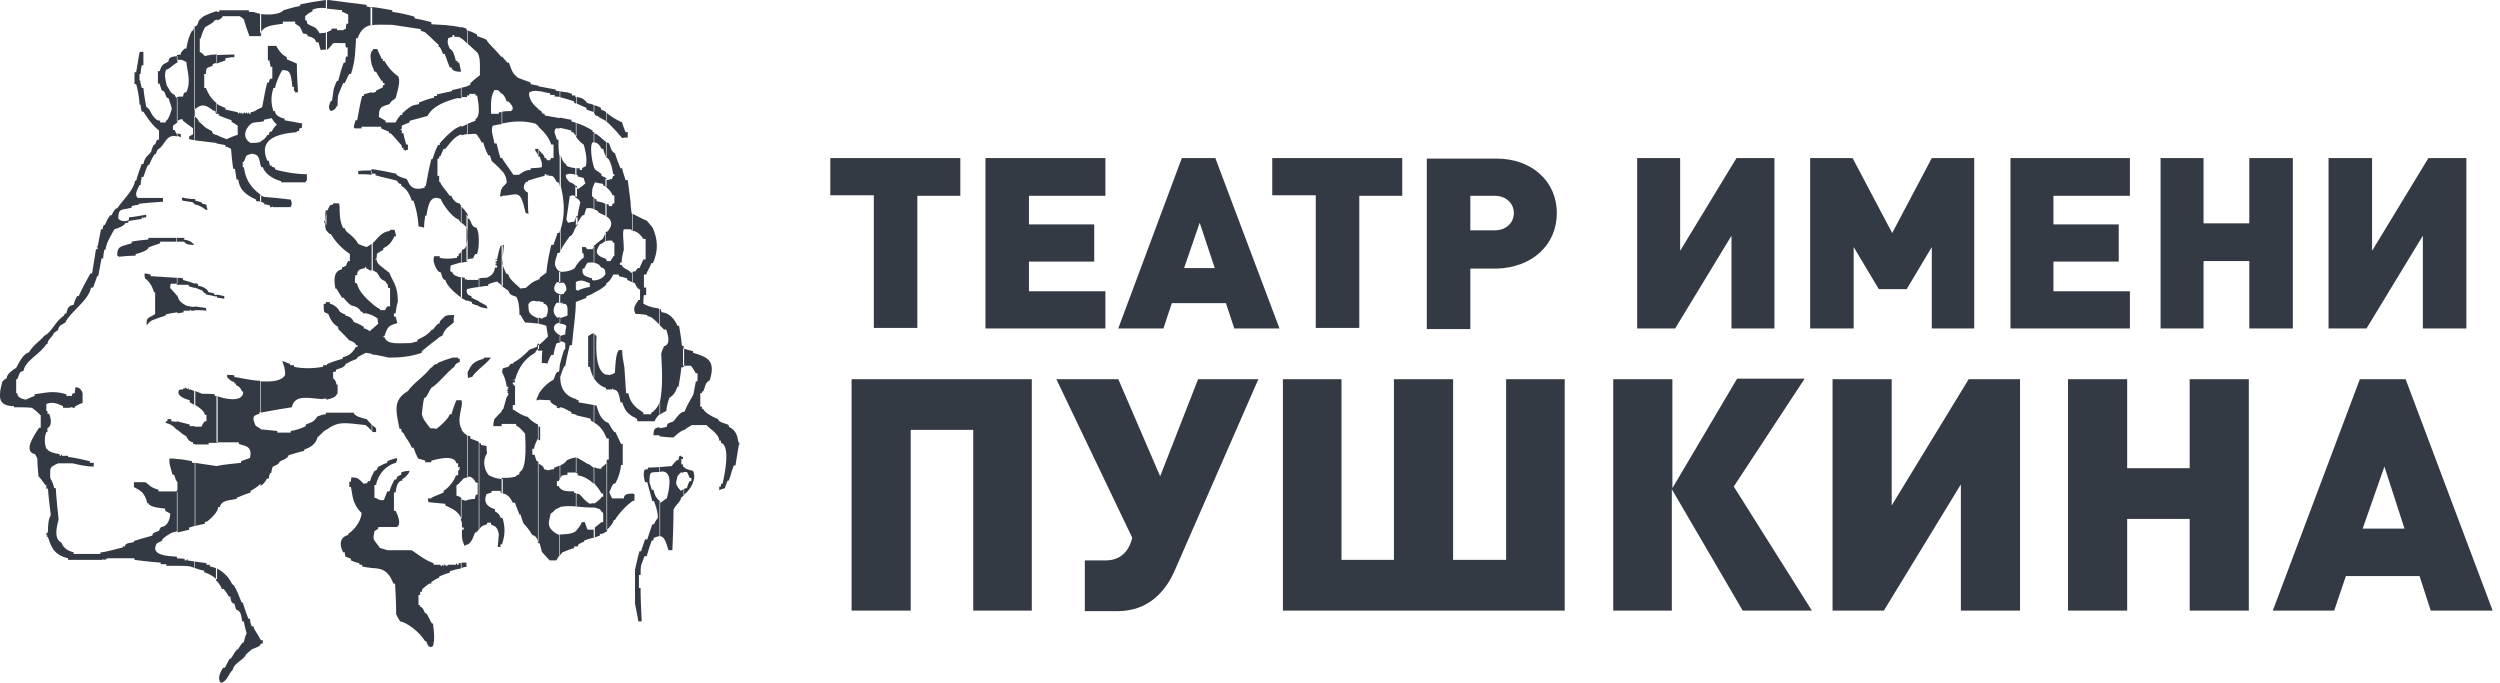 <svg width="216" height="59" viewBox="0 0 216 59" fill="none" xmlns="http://www.w3.org/2000/svg">
<g clip-path="url(#clip0)">
<path d="M89.148 52.755V32.762H73.576V52.755H78.686V37.143H84.086V52.755H89.148ZM108.722 32.762H103.515L100.237 41.151L96.621 32.762H91.269L97.826 46.464C97.633 47.256 97.103 48.421 95.512 48.421H93.728V52.802H96.573C99.224 52.802 100.719 51.078 101.49 49.307L108.722 32.762ZM135.19 52.755V32.762H130.128V48.375H125.548V32.762H120.437V48.375H115.905V32.762H110.843V52.755H135.19ZM144.446 52.755V42.27L150.57 52.755H156.547L149.798 42.036L155.921 32.716H150.087L144.495 42.176V32.762H139.385V52.755H144.446ZM174.531 52.755V32.762H170.095L163.442 43.668V32.762H158.332V52.755H162.767L169.42 41.85V52.755H174.531ZM194.298 52.755V32.762H189.187V40.452H183.788V32.762H178.677V52.755H183.788V44.833H189.187V52.755H194.298ZM215.365 52.755L207.845 32.762H203.891L196.37 52.755H201.674L202.686 49.773H209.05L210.014 52.755H215.365ZM207.749 45.672H204.133L206.013 40.312L207.749 45.672Z" fill="#343A43"/>
<path d="M82.972 16.918V13.655H71.738V16.871H75.498V28.335H79.259V16.918H82.972ZM95.507 28.382V25.166H88.902V22.603H94.542V19.387H88.902V16.918H95.507V13.655H85.141V28.382H95.507ZM110.549 28.382L105.004 13.655H102.111L96.615 28.382H100.52L101.244 26.192H105.92L106.644 28.382H110.549ZM104.956 23.162H102.304L103.654 19.248L104.956 23.162ZM121.155 16.918V13.655H109.922V16.871H113.682V28.335H117.443V16.918H121.155ZM134.51 18.409C134.51 15.659 132.34 13.702 129.303 13.702H123.276V28.429H127.037V23.209H129.303C132.388 23.116 134.51 21.158 134.51 18.409ZM130.797 18.409C130.797 19.248 130.122 19.9 129.158 19.9H127.037V16.918H129.158C130.122 16.918 130.797 17.57 130.797 18.409ZM153.312 28.382V13.655H150.034L145.164 21.671V13.655H141.452V28.382H144.731L149.6 20.366V28.382H153.312ZM170.572 28.382V13.655H166.908L163.485 20.133L160.062 13.655H156.397V28.382H160.158V21.345L162.328 24.98H164.738L166.908 21.345V28.382H170.572ZM184.023 28.382V25.166H177.418V22.603H183.059V19.387H177.418V16.918H184.023V13.655H173.706V28.382H184.023ZM198.1 28.382V13.655H194.34V19.294H190.387V13.655H186.674V28.382H190.387V22.557H194.34V28.382H198.1ZM213.095 28.382V13.655H209.816L204.947 21.671V13.655H201.186V28.382H204.465L209.334 20.366V28.382H213.095Z" fill="#343A43"/>
<path fill-rule="evenodd" clip-rule="evenodd" d="M15.283 24.001C14.512 23.954 13.74 23.908 13.017 23.861V23.721C12.776 23.675 12.68 23.628 12.487 23.628C12.487 23.768 12.487 23.908 12.535 24.047C12.776 24.234 13.114 24.56 13.306 25.259H13.403V27.123C12.969 27.496 12.583 27.31 12.68 28.102C12.824 27.916 12.921 27.822 13.114 27.683C13.451 27.543 13.885 27.403 14.319 27.263V27.17C14.656 27.077 14.946 27.03 15.331 26.983V25.539H15.283C15.09 25.306 14.897 25.073 14.705 24.886C14.705 24.747 14.705 24.653 14.753 24.514H15.331V24.001H15.283ZM15.283 20.552H12.824V20.692C12.294 20.739 11.86 20.785 11.378 20.878V21.018C10.51 21.298 10.124 21.205 10.124 22.09C10.173 22.09 10.221 22.137 10.269 22.183C10.751 22.137 11.233 22.09 11.715 22.09V21.95C12.005 21.904 12.824 21.624 12.824 21.391C13.114 21.251 13.451 21.158 13.837 21.018V20.878H15.235V20.552H15.283ZM15.283 37.143V36.444C15.09 36.444 14.946 36.397 14.801 36.397V36.211H14.463V36.397C14.415 36.397 14.367 36.397 14.319 36.397V36.537C14.463 36.584 14.656 36.63 14.801 36.724C14.994 36.817 15.139 37.003 15.283 37.143ZM15.283 41.617V39.66C15.042 39.613 14.849 39.613 14.656 39.613C14.56 39.939 14.753 40.405 14.897 41.011H15.042C15.139 41.244 15.139 41.384 15.283 41.617ZM15.283 48.887H14.367V48.747H13.885V48.608C13.114 48.561 12.342 48.468 11.619 48.374V48.235H9.257C9.208 48.281 9.16 48.328 9.16 48.374C9.112 48.328 9.064 48.281 9.064 48.235V48.374H8.967C8.919 48.328 8.871 48.281 8.871 48.235V48.374H5.882V48.235C4.484 47.908 4.387 47.023 4.146 46.417C4.098 46.371 4.05 46.324 4.002 46.324C4.05 46.277 4.098 46.231 4.146 46.231H4.002V46.091C4.05 46.091 4.098 46.044 4.146 46.044C4.098 45.998 4.05 45.951 4.002 45.951H4.146C4.146 45.252 4.194 44.833 4.387 44.507C4.291 43.714 4.194 42.968 4.146 42.223H4.002V41.897H3.905C3.712 41.617 3.519 41.337 3.327 41.151C3.278 40.638 3.23 40.126 3.23 39.66C3.182 39.473 3.086 39.38 3.037 39.24C1.832 39.007 3.23 37.236 3.375 36.957H3.519V35.885C3.278 35.652 3.037 35.419 2.748 35.232C2.218 35.186 1.736 35.186 1.205 35.186V35.093C0.289 35.093 0 34.72 0 34.207V34.067C0 33.648 0.145 33.275 0.193 32.995C0.289 32.855 0.434 32.762 0.579 32.669C0.579 32.296 1.157 31.924 1.398 31.784C1.736 31.178 1.977 30.619 2.507 30.432C2.893 29.78 3.375 29.547 3.857 28.987C4.484 28.708 4.773 27.729 5.544 27.263C5.544 27.216 5.544 27.17 5.593 27.123C5.641 27.077 5.689 27.077 5.737 27.077C5.834 26.704 5.834 26.424 6.364 26.331C6.412 26.051 6.557 25.818 6.653 25.585H6.798C7.087 24.933 7.473 24.234 7.81 23.628C7.858 23.628 7.907 23.628 7.955 23.628C8.051 22.976 8.196 22.23 8.292 21.531H8.437V21.391C8.389 21.344 8.341 21.298 8.292 21.298H8.437C8.533 20.785 8.63 20.319 8.726 19.806H8.871C8.871 19.667 8.919 19.527 8.967 19.434H9.064C9.208 19.154 9.305 18.828 9.546 18.595H9.642C9.835 18.222 9.883 18.082 10.173 17.942C10.607 17.29 11.571 16.404 11.667 15.612H11.764C11.908 15.053 12.101 14.587 12.246 14.168H12.39C12.535 13.468 12.824 13.468 13.065 13.096C13.114 12.863 13.21 12.63 13.306 12.49H13.403C13.451 12.35 13.499 12.21 13.547 12.117C13.596 12.07 13.644 12.07 13.74 12.07V11.278C13.065 10.765 12.535 9.88 12.39 9.647H12.246C12.197 9.461 12.149 9.228 12.149 9.041H12.053C12.053 8.482 11.86 7.55 11.764 7.27H11.619V6.245H11.764C11.86 5.686 11.957 5.08 12.053 4.521C12.149 4.474 12.246 4.474 12.39 4.474V5.639H12.246C12.197 5.919 12.149 6.152 12.149 6.385H12.053V6.944C12.101 6.944 12.149 6.991 12.149 7.037C12.149 7.037 12.101 7.084 12.053 7.13H12.149C12.149 7.224 12.197 7.41 12.246 7.596H12.39C12.439 8.156 12.535 8.668 12.632 9.228C13.065 9.461 12.969 9.927 13.596 10.393C13.644 10.393 13.74 10.393 13.837 10.439V10.579H14.319V10.439C14.56 10.439 14.801 9.554 14.849 9.367C14.753 9.041 14.656 8.761 14.56 8.482C14.222 8.482 14.367 7.829 13.981 7.829C13.885 7.596 13.837 7.363 13.789 7.224H13.644V6.152H13.789C14.03 5.453 14.126 5.592 14.56 5.313C14.56 4.893 14.946 4.893 15.331 4.847V5.406C14.946 5.546 14.705 5.965 14.367 6.012C14.174 6.385 14.271 6.851 14.415 7.41C14.656 7.69 14.656 8.016 15.09 8.202C15.139 8.295 15.187 8.435 15.283 8.482H15.331V10.579C15.139 10.719 14.946 10.859 14.946 10.859V11.232C14.994 11.232 15.042 11.232 15.09 11.232C15.139 11.325 15.187 11.464 15.235 11.558H15.331V11.791C14.319 11.511 14.271 12.583 13.644 12.909C13.547 13.049 13.499 13.189 13.451 13.329H13.355C13.162 13.608 13.017 13.934 12.873 14.261H12.776C12.632 14.54 12.535 14.913 12.39 15.286H12.246C12.197 15.519 12.149 15.799 12.149 15.985H12.053C12.005 16.172 11.523 16.777 11.908 17.104H14.078V17.43C13.403 17.476 12.632 17.523 11.957 17.616V17.709C11.715 17.709 11.523 17.756 11.378 17.803V17.942C10.51 18.175 10.221 17.942 10.221 18.875C10.414 19.154 10.848 19.154 11.137 19.014V18.781C11.619 18.735 12.101 18.641 12.632 18.548V18.781H12.439C12.39 18.828 12.342 18.875 12.342 18.921V18.781H12.246V18.921C11.86 18.968 11.523 19.014 11.089 19.108V19.247C10.944 19.247 10.896 19.247 10.799 19.294C10.799 19.48 10.124 19.76 9.883 19.806C9.642 20.273 9.208 20.878 9.112 21.577H9.016C8.967 21.811 8.919 22.09 8.919 22.323H8.774C8.678 22.789 8.582 23.348 8.485 23.861H8.389C8.292 24.234 8.148 24.514 8.051 24.84C7.955 24.84 7.907 24.84 7.858 24.886C7.617 26.005 6.026 26.983 5.641 27.869C5.303 28.102 5.11 28.055 5.014 28.521C4.869 28.615 4.725 28.708 4.628 28.801C4.628 29.034 4.098 29.314 4.098 29.733H4.002C3.519 30.572 2.17 31.131 2.025 32.063C1.639 32.063 1.639 32.483 1.495 32.762H1.398V33.974H1.495C1.495 34.3 1.784 34.44 2.218 34.533C2.507 34.393 2.748 34.3 2.989 34.207V34.067C3.809 33.974 4.532 33.694 5.737 34.067V34.207H6.219C6.219 34.114 6.219 34.067 6.268 34.021C6.316 33.974 6.364 33.974 6.46 33.974C6.46 33.788 6.509 33.648 6.509 33.461C6.798 33.461 6.991 33.555 7.135 33.974V34.813C6.846 34.906 6.605 35.046 6.46 35.139V35.232H6.316C6.268 35.232 6.219 35.186 6.219 35.139C6.171 35.186 6.123 35.232 6.123 35.232C6.075 35.232 6.026 35.186 6.026 35.139V35.232H5.448V35.093C4.677 34.72 4.387 34.766 4.002 34.906V35.512H4.098V35.745H4.243C4.291 35.838 4.628 36.724 4.098 37.003V37.33H4.002C3.905 37.609 3.76 38.075 4.002 38.774H4.098V38.867C4.339 39.054 4.58 39.147 5.159 39.24V39.38H5.255C5.255 39.334 5.303 39.287 5.351 39.24V39.38H5.882V39.473C6.557 39.566 7.183 39.706 7.762 39.846V39.986H8.1V40.312C7.28 40.312 6.557 40.079 6.268 40.032H5.014C4.243 40.405 4.339 40.359 4.339 41.291C4.484 41.57 4.628 41.85 4.677 42.176H4.821C4.869 43.062 4.966 43.947 5.062 44.879C5.014 45.159 4.532 46.51 5.303 46.883C5.4 47.116 5.593 47.536 6.364 47.722V47.862H8.678V47.722C9.112 47.722 10.124 47.396 10.607 47.303V47.209H10.799C10.799 46.883 11.281 46.93 11.571 46.837V46.743C12.149 46.557 12.632 46.417 13.162 46.277C13.162 45.998 13.451 45.998 13.74 45.858C13.789 45.718 13.837 45.625 13.933 45.532C14.512 45.485 14.705 44.786 14.705 44.367C14.56 44.273 14.415 44.227 14.271 44.134V43.947C13.451 43.854 12.921 43.761 12.824 43.481H12.728C12.487 42.456 12.053 42.363 11.571 42.083V41.664H12.535C12.873 41.803 12.873 42.083 13.692 42.316V42.456H15.235C15.235 42.456 15.235 42.409 15.283 42.409V45.905C15.09 45.951 14.946 45.998 14.801 46.044C14.512 46.231 14.222 46.371 14.03 46.604V46.697C13.499 47.023 13.547 46.79 13.403 47.349C13.403 47.955 14.367 48.048 15.283 48.095V48.887ZM15.283 20.878V20.552H15.958C15.91 20.599 15.91 20.645 15.862 20.692C16.151 20.739 16.488 20.785 16.778 21.158C16.488 21.158 16.055 21.158 15.91 20.878H15.283ZM16.826 26.517V26.844H16.537C16.488 26.797 16.44 26.75 16.44 26.704V26.844H15.862V26.983C15.669 27.03 15.524 27.03 15.331 27.077V25.632H15.38C15.38 25.865 15.621 26.191 16.151 26.424C16.344 26.471 16.585 26.517 16.826 26.517ZM16.826 24.514V24.886C16.681 24.84 16.537 24.793 16.344 24.747C16.296 24.7 16.296 24.653 16.296 24.607H15.283V24.001C15.476 24.001 15.621 24.001 15.813 24.047V24.187C16.151 24.28 16.488 24.374 16.826 24.514ZM16.826 17.197V17.663C16.826 17.616 16.778 17.616 16.778 17.616C16.729 17.523 16.681 17.523 16.681 17.476C16.344 17.43 16.055 17.383 15.765 17.337C15.717 17.243 15.717 17.15 15.717 17.057C16.103 17.15 16.44 17.197 16.826 17.197ZM16.826 34.999C16.585 34.859 16.392 34.766 16.392 34.766V34.58C15.524 34.347 15.283 34.021 15.476 33.694C15.572 33.648 15.717 33.648 15.813 33.648C15.813 33.601 15.862 33.555 15.91 33.508C15.91 33.555 15.91 33.601 15.958 33.648V33.508H16.103C16.103 33.555 16.151 33.601 16.199 33.648C16.199 33.601 16.247 33.555 16.296 33.508V33.648C16.488 33.648 16.585 33.694 16.778 33.788V34.999H16.826ZM16.826 38.355H16.681V38.215C16.344 38.215 16.103 37.749 16.103 37.702C15.669 37.469 15.476 37.236 15.283 37.096V36.397C15.621 36.491 16.006 36.584 16.392 36.677V36.817H16.826V38.355ZM15.283 42.502C15.283 42.409 15.331 42.363 15.331 42.316V41.617H15.283V39.66C15.621 39.66 16.103 39.753 16.585 39.846V39.986H16.826V45.438C16.633 45.485 16.537 45.532 16.344 45.578V45.765C15.958 45.858 15.621 45.951 15.331 45.998V42.502H15.283ZM15.283 11.511V11.744C15.38 11.744 15.524 11.791 15.621 11.884V11.604C15.524 11.558 15.38 11.558 15.283 11.511ZM15.283 4.754C15.38 4.754 15.524 4.707 15.621 4.707V4.567C15.717 4.427 15.862 4.288 15.958 4.194H16.103C16.199 3.495 16.392 3.029 16.585 2.656H16.681C16.729 2.47 16.778 2.33 16.826 2.237V9.554V10.02V12.117C16.633 12.07 16.537 12.07 16.344 12.024V11.791C16.488 11.697 16.585 11.651 16.681 11.604V11.092C16.392 10.859 16.103 10.672 15.813 10.439C15.813 10.206 15.524 10.299 15.283 10.486V8.389C15.428 8.342 15.572 8.342 15.813 8.342C15.862 8.109 15.862 7.969 16.103 7.969C16.537 7.037 16.151 6.058 16.103 5.359C15.717 5.126 15.476 5.126 15.283 5.22V4.754ZM16.826 49.074C16.681 49.027 16.585 48.98 16.392 48.934C16.055 48.887 15.669 48.887 15.283 48.887V48.235C15.524 48.235 15.813 48.281 15.958 48.281V48.421H16.103C16.103 48.374 16.151 48.328 16.199 48.281V48.421C16.392 48.468 16.633 48.468 16.778 48.514V49.074H16.826ZM16.826 17.663V17.197H16.874V17.337C17.067 17.383 17.212 17.43 17.404 17.476C17.404 17.523 17.453 17.523 17.501 17.616C17.645 17.616 17.79 17.663 17.838 17.709C17.838 17.849 17.887 17.989 17.935 18.129H17.79C17.356 17.803 17.115 17.709 16.826 17.663ZM16.826 26.797V26.471C17.163 26.517 17.501 26.564 17.79 26.611C17.79 26.657 17.838 26.75 17.838 26.844C17.501 26.797 17.163 26.797 16.826 26.797ZM18.706 25.492V25.632C18.369 25.539 18.031 25.492 17.79 25.446V25.352C17.597 25.352 17.549 25.166 17.501 25.119C17.26 25.026 17.067 24.933 16.826 24.84V24.467C16.922 24.467 17.019 24.514 17.115 24.56V24.7C17.212 24.7 17.838 24.793 18.031 25.259C18.176 25.259 18.369 25.306 18.513 25.352V25.446C18.561 25.492 18.61 25.492 18.706 25.492ZM18.706 38.262H18.031V38.401H16.826V36.863H17.404C17.501 36.677 17.597 36.491 17.694 36.397C17.742 36.397 17.79 36.397 17.838 36.397V35.838H17.694C17.694 35.559 17.212 35.186 16.874 34.999V33.788C17.019 33.834 17.212 33.927 17.453 34.021C17.838 34.021 18.176 34.021 18.561 34.067V34.207C18.61 34.207 18.706 34.254 18.802 34.254V38.262H18.706ZM16.826 39.986C17.453 40.079 18.031 40.172 18.706 40.266H18.754V44.134C18.561 44.507 18.128 44.879 17.887 45.066C17.838 45.066 17.742 45.066 17.694 45.112V45.252C17.404 45.299 17.115 45.392 16.874 45.438V39.986H16.826ZM18.706 12.35C18.031 12.257 17.404 12.21 16.778 12.117V10.02C16.826 10.066 17.163 10.299 17.163 10.486C17.356 10.672 17.549 10.812 17.79 11.045C17.935 11.138 18.128 11.232 18.32 11.325C18.32 11.418 18.369 11.464 18.417 11.558C18.513 11.604 18.61 11.651 18.706 11.651V12.35ZM16.826 2.284C17.067 2.284 17.115 1.957 17.163 1.818C17.26 1.678 17.404 1.538 17.597 1.398C17.887 1.258 18.224 1.118 18.513 1.025C18.61 0.979 18.658 0.979 18.754 0.979V1.678C18.658 1.724 18.561 1.771 18.513 1.771C18.513 1.957 17.838 2.237 17.694 2.377C17.549 2.703 17.404 2.983 17.356 3.309H17.26V4.521H17.356C17.453 4.614 17.597 4.707 17.694 4.847C18.031 4.754 18.32 4.707 18.754 4.707V5.406C18.61 5.453 18.465 5.499 18.369 5.546V5.686C17.79 5.919 17.838 5.779 17.79 6.385H17.645V7.596H17.79C17.983 8.062 18.176 8.482 18.706 8.901V9.74H18.61V9.6C18.513 9.554 18.465 9.554 18.417 9.554C17.742 8.995 17.356 8.948 16.778 9.507V2.284H16.826ZM18.706 50.052C18.32 49.679 17.935 49.54 17.645 49.446V49.307C17.356 49.26 17.067 49.167 16.826 49.074V48.514C17.163 48.561 17.549 48.608 17.838 48.654V48.794H18.128V48.934C18.32 48.98 18.513 49.027 18.754 49.12V50.052H18.706ZM18.706 25.585V25.446C18.947 25.492 19.188 25.539 19.381 25.585V25.818C19.14 25.772 18.947 25.725 18.754 25.725V25.585H18.706ZM18.706 40.266C19.333 40.126 20.104 40.079 20.827 39.986V39.846C21.069 39.753 21.358 39.66 21.599 39.566C21.84 38.495 21.117 38.541 20.634 38.355V38.215H18.706V34.207C19.285 34.44 21.02 34.859 21.02 33.834H20.924C20.779 33.555 20.731 33.415 20.393 33.275V33.135H20.249V32.995C20.008 32.995 19.767 32.762 19.622 32.576V32.389C19.815 32.389 20.056 32.389 20.249 32.436V32.576C20.49 32.576 21.502 32.855 22.467 32.902V35.605H22.418V35.745C21.792 35.931 21.792 36.071 22.081 36.77C22.177 36.864 22.322 36.91 22.515 37.05V41.803C22.226 42.083 21.84 42.316 21.647 42.409V42.549C21.213 42.689 20.876 42.829 20.442 43.015V43.108C19.767 43.248 19.14 43.202 18.995 43.807H18.851C18.851 43.901 18.802 44.04 18.754 44.134V40.266H18.706ZM18.706 8.948C18.899 9.088 19.188 9.228 19.477 9.321V9.461C19.815 9.554 20.152 9.6 20.538 9.694C20.538 9.74 20.586 9.787 20.634 9.833C20.634 9.787 20.683 9.74 20.731 9.694C20.731 9.74 20.779 9.787 20.827 9.833C20.827 9.787 20.876 9.74 20.924 9.694V9.833H21.02C21.02 9.787 21.069 9.74 21.117 9.694C21.117 9.74 21.165 9.787 21.213 9.833C21.213 9.787 21.261 9.74 21.309 9.694C21.309 9.74 21.358 9.787 21.406 9.833C21.406 9.787 21.454 9.74 21.502 9.694V9.833H21.647V9.694C21.985 9.694 22.081 9.507 22.515 9.321V10.532C22.274 10.532 21.985 10.579 21.792 10.626C21.309 10.905 20.779 11.837 21.647 12.35C21.936 12.35 22.274 12.35 22.515 12.257V14.307C22.37 13.515 22.322 13.375 21.792 13.282C21.117 13.422 21.309 13.468 21.069 13.981C21.02 13.981 21.02 13.981 20.972 13.981V14.447H21.069C21.213 15.379 21.502 16.078 22.563 16.87V17.43C22.37 17.383 22.177 17.383 22.129 17.383V17.243C21.069 16.777 20.683 16.265 20.586 15.519H20.442C20.393 15.146 20.345 14.913 20.297 14.587H20.152C20.056 13.981 20.008 13.422 19.96 12.863C19.767 12.769 19.67 12.676 19.477 12.676V12.536C19.188 12.49 18.947 12.443 18.706 12.396V11.651C18.947 11.791 19.236 11.884 19.574 12.024C19.863 11.884 20.201 11.744 20.538 11.651V10.859C20.345 10.719 20.201 10.626 20.008 10.532V10.393C19.622 10.253 19.236 10.113 18.899 9.973V9.833H18.658V8.948H18.706ZM18.706 4.754L20.249 4.707V4.94C19.96 4.94 19.67 4.987 19.477 5.033V5.22C19.188 5.313 18.947 5.406 18.706 5.499V4.754ZM18.706 1.025H18.947V0.885H21.502V1.025C21.647 1.025 21.84 1.025 22.033 1.072C22.129 1.118 22.322 1.165 22.563 1.212V2.936C22.563 2.983 22.563 3.076 22.515 3.122H21.551C21.358 2.61 21.213 2.19 21.069 1.678C20.972 1.585 20.827 1.445 20.683 1.398H19.236C19.236 1.538 18.995 1.678 18.754 1.771V1.025H18.706ZM19.092 59C18.658 58.581 19.236 57.742 19.285 57.695H19.429C19.574 57.416 19.718 57.136 19.815 56.95C20.056 56.95 20.249 56.204 20.586 56.064C20.683 55.878 20.827 55.691 20.972 55.505H21.069C21.117 55.225 21.213 54.899 21.309 54.713C21.213 54.34 21.117 54.06 21.069 53.687H20.924C20.827 53.128 20.827 52.802 20.393 52.662C20.345 52.476 20.297 52.289 20.249 52.15C19.911 52.15 19.911 51.59 19.911 51.544H19.767C19.622 51.264 19.477 51.078 19.333 50.891H19.188C18.995 50.518 18.851 50.285 18.658 50.145V49.074C19.14 49.307 19.718 49.726 20.056 50.472C20.297 50.472 20.731 51.73 20.876 52.056H20.972C21.117 52.522 21.261 52.942 21.454 53.454H21.599C21.599 53.641 21.647 53.874 21.744 54.107H21.888C21.985 54.48 22.177 54.619 22.515 55.272V55.645C22.515 55.878 21.888 56.017 21.744 56.111C21.599 56.251 21.406 56.39 21.261 56.53C21.117 56.996 20.249 57.229 20.104 57.882C19.718 58.208 19.67 58.86 19.092 59ZM22.515 55.272L22.563 55.319H22.708V55.598C22.611 55.598 22.563 55.598 22.515 55.645V55.272ZM22.515 37.096H22.563C22.997 37.143 23.479 37.19 23.961 37.236V37.376H25.118V37.236C25.456 37.19 25.986 37.05 26.42 36.817V36.677C27.047 36.444 27.143 36.397 27.432 35.978C27.673 35.885 27.963 35.792 28.156 35.792V35.652H28.204V37.096C28.156 37.143 28.107 37.19 28.011 37.236C27.818 37.423 27.625 37.609 27.432 37.795C27.288 38.355 26.806 38.681 26.323 38.821C26.275 38.867 26.275 38.914 26.275 38.961C25.793 39.054 25.407 39.194 24.925 39.334C24.925 39.613 24.25 39.8 24.154 39.893C24.154 40.079 23.72 40.266 23.576 40.312C23.479 40.498 23.479 40.685 23.431 40.871H23.334C23.286 41.011 23.238 41.151 23.238 41.337C23.142 41.337 23.093 41.337 23.045 41.384C22.949 41.57 22.804 41.803 22.515 41.99V37.096ZM28.204 19.527C28.204 19.434 28.156 19.294 28.156 19.247H28.011V19.108C28.059 19.061 28.107 19.014 28.156 19.014C28.107 18.968 28.059 18.921 28.011 18.921H28.156V18.781C28.107 18.735 28.059 18.735 28.011 18.735H28.156C28.156 18.595 28.204 18.408 28.204 18.269V19.527ZM28.204 27.077C28.156 27.03 28.059 26.983 28.011 26.937C27.963 26.704 27.963 26.517 27.963 26.284C28.011 26.238 28.059 26.238 28.156 26.238V26.098H28.204V27.077ZM22.515 32.949C23.431 32.995 24.347 32.949 24.636 32.389C24.636 31.737 24.491 31.551 24.395 31.178C24.636 31.271 24.829 31.364 25.07 31.457V31.551H25.407V31.691C25.986 31.83 26.902 31.877 27.915 31.691V31.551H28.204V34.44C28.011 34.44 27.866 34.44 27.866 34.487C26.613 34.393 25.456 34.067 25.215 35.186C24.347 35.325 23.479 35.465 22.515 35.652V32.949ZM22.515 16.87C22.611 16.917 22.708 16.964 22.804 17.01C23.527 17.057 24.299 17.15 25.118 17.243C25.263 17.57 25.215 17.616 25.118 17.896H23.576C23.576 17.849 23.527 17.803 23.527 17.756V17.896H23.334V17.756C23.142 17.709 23.045 17.663 22.852 17.663C22.852 17.523 22.708 17.476 22.467 17.43V16.87H22.515ZM22.515 9.321V10.532C22.611 10.486 22.708 10.486 22.804 10.486V10.346C22.997 10.299 23.238 10.253 23.479 10.206C23.576 10.393 23.72 10.579 23.913 10.765C23.72 10.952 23.576 11.138 23.479 11.371H23.334C23.286 11.418 23.238 11.511 23.238 11.651H23.093C22.949 11.977 22.708 12.117 22.515 12.21V14.261C22.563 14.354 22.563 14.4 22.563 14.447H22.708C22.852 14.913 23.431 15.426 24.299 15.659V15.752H26.372C26.42 15.705 26.468 15.612 26.516 15.566V15.053C25.504 15.053 24.299 14.82 23.768 14.634V14.494C23.624 14.447 23.527 14.4 23.479 14.4V14.307C23.431 14.307 23.383 14.307 23.334 14.307C23.286 14.168 23.238 14.028 23.238 13.888C23.19 13.888 23.142 13.888 23.093 13.888C22.274 11.977 24.009 11.558 25.649 11.418V11.325H25.841C25.841 11.045 25.89 11.092 26.082 11.045C26.082 10.905 26.082 10.765 26.131 10.672C25.6 10.579 25.118 10.486 24.588 10.393V10.253C24.009 10.113 23.768 9.88 23.768 9.6H23.624C23.334 8.761 23.479 8.062 23.624 7.596H23.768C23.865 7.037 24.202 6.338 24.395 6.058C25.07 6.058 25.118 6.245 25.263 7.503H25.407C25.407 7.69 25.311 7.736 25.552 8.016C25.6 7.969 25.649 7.969 25.745 7.969C25.697 7.13 25.649 6.338 25.649 5.499C25.359 5.359 25.022 5.22 24.781 5.126V4.94C24.25 4.707 23.913 4.055 23.865 3.961H23.142V5.22H23.286C23.286 5.359 23.334 5.499 23.383 5.779C23.431 5.779 23.479 5.779 23.527 5.779V6.804H23.334C23.286 6.897 23.238 7.037 23.238 7.13H23.093C22.901 7.783 22.804 8.528 22.66 9.228C22.66 9.274 22.563 9.321 22.515 9.321ZM22.515 1.212C23.19 1.305 24.202 1.258 24.491 0.885C24.974 0.746 25.407 0.606 25.938 0.513V0.373C26.613 0.233 27.432 0.093 28.156 0V0.699C27.673 0.652 27.288 0.699 26.998 0.839V0.979C26.757 1.072 26.565 1.212 26.372 1.398V1.771H26.516C26.516 1.864 26.516 1.957 26.565 2.051C26.757 2.19 27.047 2.284 27.288 2.423C27.384 2.563 27.529 2.703 27.625 2.889C27.77 2.843 27.915 2.843 28.107 2.843C28.107 2.796 28.156 2.796 28.156 2.796V4.288C28.011 4.288 27.818 4.288 27.722 4.334C27.625 4.101 27.577 3.868 27.529 3.682C27.432 3.635 27.336 3.635 27.288 3.635C27.288 3.216 26.565 3.122 26.565 3.122V2.983C26.42 2.936 26.275 2.889 26.179 2.889C25.89 2.144 25.841 2.284 25.504 2.051V1.864H24.443V2.051C23.527 2.19 22.756 2.19 22.467 2.936V1.212H22.515ZM32.109 41.151V49.074C31.868 49.027 31.579 49.027 31.289 48.934V48.794H31.048V48.654C30.759 48.608 30.518 48.514 30.325 48.421V48.281C30.132 48.188 29.988 48.142 29.843 48.095C29.795 47.955 29.795 47.862 29.795 47.722H29.65C29.265 47.023 29.409 46.371 30.084 46.231C30.084 46.138 30.084 46.091 30.132 46.091C30.711 45.718 31.241 44.879 31.241 44.32C30.422 43.528 30.47 42.782 30.325 42.083H30.18V41.617H30.325C30.325 41.477 30.325 41.337 30.373 41.244C30.807 41.244 30.952 41.291 31.434 41.803C31.53 41.757 31.627 41.757 31.723 41.757C31.723 41.664 31.771 41.617 31.82 41.57H31.964C32.013 41.431 32.061 41.337 32.109 41.151ZM28.204 35.652H30.566C30.566 35.931 31.241 36.118 31.675 36.211C31.82 36.397 31.964 36.537 32.157 36.724V37.283C31.964 37.05 31.771 36.864 31.579 36.724C29.988 36.584 29.264 36.304 28.204 37.143V35.652ZM32.109 27.216V26.191C31.434 25.632 30.952 25.026 30.855 24.514C30.759 24.467 30.711 24.42 30.663 24.42C30.663 24.187 30.663 23.954 30.711 23.768H30.855C30.855 23.255 31.193 23.255 31.53 23.162C31.53 23.115 31.579 23.069 31.627 23.022V23.162C31.771 23.255 31.916 23.348 32.109 23.395V21.065C32.013 21.158 31.82 21.251 31.675 21.344C31.386 21.251 31.096 21.158 30.952 21.065C30.518 20.273 29.795 20.086 29.795 19.713H29.65C29.168 18.781 29.457 17.709 29.264 17.57H28.782V17.663C28.493 17.756 28.541 17.616 28.3 18.175H28.156C28.156 18.222 28.107 18.315 28.107 18.362V19.62C28.107 19.713 28.156 19.76 28.156 19.853C28.252 19.993 28.348 20.086 28.493 20.226H28.589C28.927 20.785 29.361 21.344 30.229 21.95V22.556H30.084C29.988 22.696 29.939 22.836 29.891 22.976C29.747 23.022 29.65 23.069 29.554 23.115V23.255C28.831 23.442 28.831 24.094 28.975 24.933H29.072C29.216 25.166 29.361 25.446 29.554 25.725H29.698C29.843 25.958 30.084 26.191 30.325 26.378C30.373 26.424 30.952 26.424 31.193 26.937H31.337V27.077C31.627 27.03 31.82 27.123 32.109 27.216ZM28.204 31.551H28.252V31.457C28.686 31.271 29.12 31.131 29.602 30.991C29.602 30.898 29.602 30.898 29.65 30.852C30.18 30.758 30.518 30.386 30.759 29.966H30.904V29.826H30.759C30.759 29.593 30.229 29.407 30.18 29.407C29.843 29.034 29.554 28.754 29.264 28.475C29.216 28.428 29.216 28.335 29.216 28.242C28.638 27.962 28.397 27.216 28.397 27.17C28.348 27.123 28.252 27.077 28.204 27.03V26.098H28.493V26.238C28.589 26.238 29.12 26.424 29.361 26.937C29.506 27.03 29.65 27.123 29.843 27.17V27.263C30.036 27.31 30.422 27.403 30.566 27.822C30.855 27.916 31.145 28.055 31.434 28.242V28.382C31.675 28.382 31.82 28.568 31.964 28.615C32.013 28.568 32.061 28.521 32.109 28.428V30.572C31.964 30.525 31.771 30.525 31.627 30.479C31.338 30.619 31.048 30.758 30.855 30.898V30.991C30.47 31.131 30.18 31.271 29.843 31.457C29.843 31.737 29.216 31.877 29.072 31.924C29.023 31.97 29.023 32.017 29.023 32.11C28.927 32.11 28.831 32.11 28.782 32.157V32.669C29.023 32.902 29.023 32.995 29.072 33.228H29.168V34.021H29.12C29.023 34.347 28.589 34.44 28.204 34.533V31.551ZM32.109 5.546V4.427C31.964 4.754 32.013 5.126 32.109 5.546ZM32.109 10.905V7.969C31.868 8.016 31.627 8.109 31.434 8.156V8.295H31.289C31.096 8.995 31 9.694 30.855 10.393H30.711C30.663 10.579 30.614 10.765 30.566 10.952C30.566 10.998 30.614 11.045 30.663 11.092H31.241V10.952H32.109V10.905ZM32.109 15.1C31.723 15.053 31.338 15.053 30.952 15.053V14.773C31.289 14.727 31.723 14.727 32.109 14.727V15.1ZM28.204 0.047C28.252 0.047 28.348 0 28.397 0C29.457 0.14 30.518 0.28 31.675 0.419V0.559C31.82 0.606 31.964 0.606 32.157 0.652V2.144C31.579 2.237 31.145 2.563 30.904 3.309H30.759C30.711 4.194 30.711 5.266 30.325 6.385H30.18C30.036 6.618 29.891 6.944 29.795 7.177H29.65C29.506 7.55 29.361 7.829 29.216 8.249C29.168 8.528 29.168 8.855 29.168 9.134H29.12C28.927 9.554 28.686 9.554 28.589 9.6C28.252 9.321 28.541 8.855 28.589 8.715H28.686C28.734 8.342 28.782 8.016 28.831 7.69C28.927 7.41 29.023 7.13 29.12 6.991H29.216C29.361 6.431 29.506 5.919 29.698 5.406H29.843C29.843 5.266 29.843 5.08 29.891 4.893H30.036V4.101H29.891C29.843 3.961 29.843 3.821 29.843 3.728C28.397 3.728 29.023 3.588 28.3 4.288H28.252V2.796C28.397 2.703 28.493 2.656 28.638 2.61V2.47H29.12V2.61H29.65C29.698 2.563 29.795 2.517 29.891 2.47C29.891 2.284 29.891 2.19 29.939 2.051H30.084V1.258C29.891 1.165 29.747 1.072 29.554 1.025V0.885C29.072 0.839 28.686 0.792 28.252 0.746V0.047H28.204ZM39.871 48.654H39.63V48.794H39.485V48.654C39.437 48.701 39.389 48.747 39.389 48.794H38.714V48.934C38.666 48.887 38.666 48.841 38.666 48.794C38.617 48.841 38.569 48.887 38.569 48.934C38.521 48.887 38.473 48.841 38.473 48.794H38.328V48.934C38.28 48.887 38.232 48.841 38.232 48.794C38.184 48.841 38.135 48.887 38.135 48.934C38.087 48.887 38.039 48.841 38.039 48.794H37.46V48.654C36.689 48.421 35.918 47.722 35.532 47.536H33.459C33.218 47.443 32.977 47.396 32.832 47.349C32.205 46.464 32.205 46.743 32.35 45.905C32.543 45.718 32.688 45.811 32.688 45.532H34.278C34.761 45.299 34.278 44.32 34.182 44.134H34.037V42.549H34.182C34.23 42.27 34.278 41.524 34.761 41.524V41.384C34.953 41.337 35.387 40.871 35.387 40.685C35.098 40.685 34.857 40.731 34.664 40.825V41.011C34.375 41.151 34.327 41.104 34.23 41.431H34.086C33.893 41.803 33.748 42.083 33.652 42.456H33.459C33.362 42.689 33.266 42.968 33.17 43.202C32.688 43.295 32.639 43.015 32.35 43.015V41.897H32.495C32.639 41.011 33.362 40.172 34.23 39.986C34.23 39.893 34.278 39.8 34.327 39.753C34.278 39.66 34.278 39.613 34.278 39.566C33.989 39.66 33.652 39.753 33.459 39.846V39.986C33.121 40.079 32.928 40.219 32.639 40.359C32.639 40.452 32.543 40.685 32.35 40.685C32.254 40.871 32.205 41.011 32.109 41.151V49.074C32.88 49.12 33.507 49.167 33.989 50.425H34.134C34.182 51.264 34.23 52.196 34.23 53.081C34.327 53.268 34.423 53.454 34.568 53.687C35.05 53.734 36.207 54.526 36.737 55.412H36.834C36.882 55.551 36.93 55.691 37.026 55.831C37.075 55.831 37.123 55.878 37.219 55.924C37.267 55.878 37.364 55.831 37.412 55.831C37.605 55.132 37.46 54.386 37.412 53.874H37.316C37.123 53.547 37.026 53.268 36.834 52.988H36.737C36.641 52.849 36.544 52.429 36.303 52.429V52.289H36.159V51.404H36.303V51.124H36.448C36.448 51.078 36.448 50.984 36.496 50.891C36.689 50.705 36.882 50.565 37.075 50.425H37.267V50.285C37.46 50.145 37.702 50.006 37.943 49.912V49.819C38.232 49.679 38.569 49.54 38.858 49.493V49.353C39.148 49.26 39.485 49.167 39.823 49.12V48.654H39.871ZM32.109 36.677C32.254 36.817 32.398 36.91 32.495 37.003V37.33H32.205C32.157 37.283 32.157 37.283 32.109 37.236V36.677ZM32.109 28.475V30.619C32.639 30.665 33.121 30.805 33.603 30.898C34.423 30.898 35.387 30.852 36.448 30.479V30.339C36.882 29.966 37.316 29.64 37.798 29.267C37.943 29.127 38.039 29.081 38.232 28.987C38.473 28.335 38.714 28.288 39.196 27.869C39.196 27.636 39.196 27.403 39.244 27.216C38.377 27.216 38.521 27.263 37.991 27.776V27.916C37.75 28.009 37.653 28.148 37.412 28.475H37.316C36.93 28.941 36.641 29.081 36.062 29.36V29.5C35.821 29.547 35.628 29.593 35.532 29.64C34.471 29.64 33.459 29.826 33.218 29.127H33.073C33.121 29.081 33.17 29.034 33.218 29.034C33.507 28.195 33.555 28.149 34.327 27.916C34.278 27.683 34.23 27.496 34.182 27.356H34.037V27.077H34.182C34.23 26.657 34.278 26.378 34.375 26.051C34.375 24.653 33.941 24.374 33.652 23.581C32.977 23.022 32.543 22.836 32.543 22.416H32.398C32.446 22.37 32.495 22.323 32.543 22.323C32.543 22.183 32.543 22.044 32.591 21.904C32.784 21.764 32.977 21.671 33.121 21.577V21.438C33.652 21.205 33.845 20.878 34.086 20.412H34.23C34.182 20.179 34.134 20.04 34.086 19.853H33.7V19.946C32.928 20.04 32.688 20.552 32.205 21.018V23.348C32.35 23.442 32.495 23.488 32.591 23.581C32.784 23.861 32.832 24.141 33.266 24.28C33.314 24.374 33.411 24.467 33.507 24.607C33.507 24.7 33.507 24.793 33.555 24.886H33.7V26.471H33.459C33.362 26.611 33.314 26.704 33.266 26.797H32.832V26.704C32.543 26.564 32.302 26.378 32.109 26.191V27.216C32.302 27.31 32.495 27.403 32.639 27.543C32.639 27.683 32.639 27.822 32.688 27.962C32.543 28.102 32.302 28.288 32.109 28.475ZM39.871 8.389V7.596C39.533 7.69 39.244 7.736 39.051 7.783V7.876C38.617 7.969 38.184 8.062 37.75 8.156V8.295H37.509V8.435C37.075 8.528 36.689 8.668 36.207 8.855V8.995C35.966 9.041 35.677 9.088 35.532 9.181C35.243 9.367 34.953 9.6 34.761 9.787V9.927H34.616C34.423 10.16 34.278 10.346 34.182 10.579H33.314V10.439C33.073 10.299 32.928 10.206 32.736 10.113C32.736 9.228 32.928 9.228 33.652 8.995C33.796 8.715 33.893 8.715 34.182 8.482C34.327 7.923 34.616 7.084 34.423 6.618C33.652 6.058 33.362 5.499 33.218 5.266H33.073V5.08H32.977C32.832 4.754 32.688 4.474 32.591 4.241H32.254C32.205 4.334 32.157 4.381 32.109 4.474V5.592C32.205 5.825 32.302 6.012 32.35 6.198H32.495C32.639 6.478 32.784 6.711 32.977 6.991H33.073V7.177H33.218V7.363H33.073V7.55C32.88 7.643 32.688 7.736 32.495 7.829V7.923C32.398 7.969 32.254 8.016 32.109 8.016V10.952H32.928V11.092C33.121 11.185 33.362 11.278 33.603 11.371V11.511H33.748C34.086 11.837 34.375 12.21 34.712 12.583V12.769H34.857V12.956H35.002V13.096C35.002 13.049 35.05 13.002 35.098 12.956H35.243V12.49H35.098C35.002 12.164 34.905 11.837 34.857 11.511H34.712V11.232H34.568C34.616 11.185 34.664 11.138 34.712 11.138V10.859C34.905 10.765 35.146 10.672 35.387 10.579V10.439C35.918 10.299 36.4 10.16 36.93 10.02C37.412 9.134 38.473 8.761 39.485 8.482H39.871V8.389ZM39.871 19.294C39.775 19.201 39.678 19.061 39.63 18.968C38.955 18.735 38.135 17.43 38.087 17.197C37.075 16.731 36.978 17.942 36.834 18.641H36.737C36.689 18.968 36.641 19.294 36.641 19.667C36.448 19.62 36.303 19.573 36.159 19.573C36.111 18.641 35.918 17.896 35.725 17.337H35.58C35.291 16.498 35.002 16.265 34.664 16.032V15.892C34.423 15.892 34.471 15.799 34.278 15.612C33.652 15.426 33.073 15.333 32.446 15.146V15.006H32.061V14.634H32.302C32.928 14.727 33.603 14.867 34.23 15.006C34.23 15.239 35.05 15.426 35.146 15.472C35.387 15.938 35.532 16.544 36.689 16.218V16.078H36.785C36.93 15.286 37.075 14.494 37.267 13.748H37.364C37.509 13.282 37.653 12.909 37.846 12.536C37.894 12.536 37.943 12.536 37.991 12.536V12.396C38.376 11.931 38.762 11.558 39.244 11.185C39.437 11.045 39.678 10.952 39.871 10.859V11.604C39.292 11.791 39.003 12.21 38.473 12.863H38.328C38.232 13.096 38.135 13.282 38.039 13.515H37.943V13.701H37.798V15.193H37.943V15.705C37.991 15.705 37.991 15.705 38.039 15.752C38.184 16.125 38.473 16.358 38.858 16.917H39.003C39.051 17.15 39.389 17.57 39.678 17.57C39.726 17.616 39.775 17.663 39.823 17.756V19.294H39.871ZM39.871 25.725C39.196 25.259 38.569 24.607 38.473 24.187C38.184 24.187 38.135 23.581 38.087 23.535C37.702 23.535 37.46 22.603 37.46 22.556C37.46 22.37 37.46 22.323 37.509 22.137H37.991V22.277C38.376 22.37 38.81 22.37 39.485 22.277V22.137H39.63V21.904H39.775C39.775 21.811 39.871 21.717 39.919 21.624V22.649C39.582 22.743 39.292 22.836 38.955 22.929C38.907 23.069 38.907 23.209 38.907 23.442C38.955 23.442 39.003 23.488 39.1 23.535C39.1 23.768 39.533 23.908 39.919 24.001V25.725H39.871ZM39.871 44.879C39.63 44.087 38.907 43.901 38.473 43.668V43.528C37.991 43.481 37.509 43.434 37.026 43.388C36.978 43.248 36.978 43.155 36.978 43.062H37.267V43.015C37.605 42.829 37.943 42.736 38.328 42.549V42.409C38.858 42.083 39.244 41.477 39.389 41.104C39.437 41.058 39.485 41.058 39.582 41.058V40.685C39.63 40.638 39.678 40.592 39.726 40.592C39.678 40.545 39.63 40.498 39.582 40.498H39.726V40.359H39.582V40.032H39.437C39.244 39.147 37.364 39.8 37.267 39.8V39.939H36.737V39.8C36.496 39.706 36.255 39.66 36.111 39.613C35.966 39.287 35.821 38.961 35.725 38.681H35.58C35.291 37.982 34.953 37.749 34.905 37.469C34.761 37.376 34.664 37.283 34.664 37.05H34.52C34.23 35.559 33.893 34.58 35.243 33.788C35.677 33.135 36.689 32.483 37.171 31.83C37.605 31.551 37.412 31.457 37.798 31.457V31.364C38.232 31.178 38.617 31.038 39.1 30.898H39.582V30.991H39.726V31.271C39.341 31.457 39.437 31.364 39.244 31.691C38.617 32.157 37.846 33.182 37.267 33.508C37.075 33.788 36.978 34.067 36.785 34.347C36.737 34.347 36.689 34.347 36.641 34.393C36.544 34.859 36.496 35.279 36.448 35.792C36.544 36.211 36.689 36.351 37.171 37.003C37.316 37.003 37.509 37.003 37.702 37.05C37.991 36.864 38.762 36.164 38.858 35.792H39.003C39.148 35.325 39.244 34.999 39.437 34.58H39.871V35.139C39.775 35.745 39.533 36.444 39.871 37.05V41.524C39.775 41.617 39.726 41.757 39.437 41.943V42.829C39.533 42.829 39.775 42.922 39.871 43.062V44.879ZM32.109 0.606C32.688 0.652 33.314 0.792 33.893 0.885V1.025C34.568 1.118 35.194 1.258 35.821 1.445V1.585C36.303 1.678 36.737 1.771 37.267 1.911V2.097C37.991 2.144 38.907 2.144 39.871 2.377V3.355C39.823 3.309 39.775 3.262 39.726 3.216C39.533 3.169 39.389 3.169 39.244 3.169V3.029C39.196 3.029 39.148 3.029 39.1 3.029V3.169C38.955 3.216 38.81 3.262 38.714 3.309C38.714 3.542 38.569 3.588 38.858 4.194C39.148 4.381 39.244 4.66 39.389 5.266H39.533V5.406H39.678C39.726 5.639 39.775 5.919 39.823 6.105V6.198C39.244 6.198 39.051 6.058 39.003 5.825H38.858C38.666 5.359 38.569 5.033 38.425 4.66H38.28C38.184 4.427 38.087 4.194 37.991 4.055H37.894V3.868C37.46 3.495 37.123 3.122 36.737 2.796C36.641 2.75 36.496 2.703 36.352 2.656V2.517C35.532 2.377 34.712 2.284 33.893 2.144C33.17 2.144 32.495 2.097 32.013 2.19V0.606H32.109ZM39.871 49.074V48.608H40.305C40.305 48.701 40.305 48.841 40.305 48.98C40.112 48.98 40.016 49.027 39.871 49.074ZM39.871 6.058C39.871 6.105 39.871 6.152 39.919 6.152H39.871V6.058ZM40.353 8.249V8.389H39.823V7.596C40.016 7.55 40.16 7.503 40.353 7.457V8.249ZM39.871 10.952C40.064 10.859 40.209 10.812 40.401 10.719V11.558C40.209 11.604 40.016 11.651 39.871 11.697V10.952ZM39.871 21.671C39.919 21.624 39.919 21.624 39.919 21.577C40.546 21.577 40.353 19.853 40.353 19.713C40.209 19.527 40.016 19.34 39.871 19.247V17.849C40.016 17.989 40.209 18.222 40.401 18.502V22.603C40.209 22.649 40.064 22.649 39.871 22.696V21.671ZM40.353 24.98C40.305 25.119 40.305 25.212 40.353 25.306V26.005C40.16 25.912 40.016 25.818 39.823 25.725V23.954C39.967 23.954 40.064 24.001 40.16 24.001V24.141H40.353V24.98ZM39.871 37.096C39.967 37.33 40.16 37.469 40.401 37.656V41.244C40.064 41.291 39.967 41.384 39.871 41.57V37.096ZM39.871 34.58C39.919 34.766 39.919 34.906 39.871 35.139V34.58ZM40.353 47.07H40.257C40.209 47.116 40.16 47.163 40.16 47.209C39.823 46.51 39.919 46.138 39.919 45.765H40.064V45.578H39.919C39.919 45.345 39.919 45.066 39.823 44.926V43.108L39.871 43.155C39.919 43.155 40.016 43.202 40.16 43.248H40.353V47.07ZM39.871 2.33C40.016 2.377 40.16 2.423 40.305 2.47C40.305 2.517 40.305 2.563 40.305 2.61C40.353 2.61 40.353 2.656 40.401 2.656V3.775C40.209 3.635 40.064 3.449 39.871 3.309V2.33ZM41.366 31.131V31.924C41.124 32.157 40.883 32.389 40.787 32.576C40.642 32.576 40.546 32.623 40.45 32.669C40.401 32.483 40.401 32.296 40.401 32.157C40.739 31.504 40.835 31.364 41.366 31.131ZM41.366 20.692V20.972C41.366 21.298 41.317 21.624 41.221 21.95H41.076C40.98 22.044 40.932 22.183 40.883 22.323C40.546 22.37 40.401 22.323 40.401 22.556C40.353 22.556 40.305 22.556 40.305 22.603V18.502C40.353 18.641 40.401 18.781 40.498 18.921C40.739 19.014 40.691 19.667 41.173 19.667C41.317 19.993 41.366 20.273 41.366 20.692ZM41.366 9.414C41.366 8.855 41.221 8.342 41.221 8.249H41.076V8.109H40.546V8.249H40.353V7.457C40.45 7.41 40.546 7.363 40.642 7.317V7.177C40.883 6.944 41.124 6.758 41.366 6.571V9.414ZM40.353 10.719C40.594 10.626 40.787 10.532 41.076 10.439V10.299C41.269 10.206 41.366 9.88 41.366 9.6V11.884C41.269 11.744 41.221 11.604 41.076 11.558C40.787 11.558 40.546 11.604 40.353 11.604V10.719ZM40.353 25.306C40.401 25.446 40.498 25.539 40.739 25.585V25.725C40.98 25.818 41.173 25.958 41.366 26.005V26.424C41.124 26.378 40.932 26.284 40.787 26.238V26.098C40.642 26.051 40.498 26.005 40.353 25.958V25.306ZM41.366 24.793C41.028 24.84 40.691 24.886 40.353 24.98V24.187H41.317V24.047H41.366V24.793ZM41.366 45.718C41.317 45.858 41.221 45.951 41.028 46.044C40.932 46.277 40.787 46.883 40.353 47.07V43.202C40.546 43.155 40.787 43.108 41.028 43.108C41.028 43.015 41.076 42.875 41.124 42.736H41.269V41.71H41.124C40.98 41.477 40.932 41.337 40.642 41.198H40.353V37.609C40.353 37.609 40.401 37.656 40.45 37.656C40.498 37.656 40.546 37.656 40.642 37.702V37.889C40.883 37.982 41.173 38.075 41.366 38.168V45.718ZM40.353 2.61C40.642 2.703 40.98 2.843 41.221 2.983V3.122C41.269 3.122 41.317 3.169 41.366 3.169V4.8C41.317 4.707 41.317 4.614 41.221 4.521C40.932 4.241 40.594 3.961 40.353 3.728V2.61ZM41.366 20.972V20.692V20.972ZM41.366 31.924V31.131C41.51 31.085 41.655 31.038 41.8 30.991V30.898H42.426C42.185 31.224 41.751 31.597 41.366 31.924ZM43.39 16.265V16.964H43.198C43.294 16.451 43.246 16.404 43.39 16.265ZM41.366 26.051C41.607 26.191 41.848 26.284 42.041 26.424C42.041 26.471 42.089 26.564 42.137 26.657C41.8 26.611 41.558 26.564 41.366 26.471V26.051ZM43.39 24.7C43.246 24.56 43.101 24.467 42.956 24.327C42.667 24.374 42.426 24.467 42.185 24.56V24.7C41.896 24.7 41.655 24.747 41.414 24.793V24.047C41.607 24.001 41.848 24.001 42.041 24.001C42.523 23.814 42.715 23.535 42.764 23.115H42.956V22.976H42.764C42.812 22.976 42.86 22.929 42.956 22.929C42.86 22.882 42.812 22.836 42.764 22.836C42.812 22.789 42.86 22.743 42.956 22.743C42.86 22.696 42.812 22.649 42.764 22.649C42.812 22.603 42.86 22.556 42.956 22.556V22.416H42.764C42.812 22.37 42.86 22.37 42.956 22.37C43.053 21.95 43.101 21.624 43.246 21.251C43.294 21.251 43.39 21.205 43.439 21.205V24.7H43.39ZM43.39 36.817H42.619C42.619 36.584 42.667 36.397 42.715 36.211C42.956 35.931 43.149 35.745 43.342 35.559V36.817H43.39ZM43.39 42.596C43.342 42.596 43.294 42.596 43.246 42.549V42.409H42.474V42.549C42.33 42.596 42.185 42.642 42.041 42.689C41.848 43.108 41.8 43.714 42.764 43.994V44.18C43.053 44.32 43.198 44.507 43.246 44.739H43.39V47.023H43.246V47.256H43.005C43.053 46.883 43.053 46.51 43.101 46.184C42.956 45.299 42.571 45.485 42.426 45.299V45.159H42.089V45.299C41.558 45.438 41.51 45.578 41.414 45.765V38.262C41.462 38.308 41.51 38.308 41.558 38.308V38.448C41.703 38.448 41.8 38.495 42.041 38.541C42.041 38.774 42.041 38.961 42.089 39.147C41.8 39.52 41.655 40.359 42.233 41.058C42.571 41.244 42.956 41.384 43.439 41.384V42.596H43.39ZM41.366 3.169C41.607 3.262 41.848 3.309 42.041 3.449C42.185 3.775 42.812 4.288 43.342 4.94V8.109C43.246 8.016 43.149 7.876 43.005 7.783H42.715C42.378 8.389 42.426 8.855 42.426 9.833H43.101V9.694H43.342V10.719C43.053 10.765 42.764 10.812 42.571 10.859C42.378 11.371 42.619 11.697 42.715 12.396H42.908C43.005 12.816 43.101 13.235 43.246 13.655H43.39V14.82C43.053 14.354 42.619 14.074 42.474 13.888C42.426 13.748 42.378 13.562 42.33 13.422H42.185C41.992 13.049 41.848 12.676 41.751 12.303H41.607C41.51 12.117 41.462 11.977 41.366 11.884V9.6V9.367V6.571C41.414 6.524 41.414 6.524 41.462 6.524C41.462 5.825 41.51 5.22 41.366 4.8V3.169ZM46.524 34.114C46.428 34.3 46.38 34.44 46.331 34.58H46.524V34.114ZM46.524 14.494V15.333C46.187 15.426 45.897 15.519 45.608 15.612V15.705C45.512 15.705 45.464 15.705 45.415 15.752C45.319 15.892 45.03 16.358 45.608 16.637C45.608 17.243 45.608 17.896 45.656 18.502C45.608 18.455 45.512 18.408 45.415 18.408C44.933 16.218 44.74 16.87 43.39 16.917V16.218C43.439 16.125 43.583 16.032 43.776 15.799C43.776 15.379 43.632 15.053 43.39 14.773V13.655C43.487 13.934 43.969 14.494 44.355 15.1H44.837C45.126 14.913 45.367 14.68 45.849 14.68V14.54C46.042 14.54 46.283 14.494 46.524 14.494ZM46.524 13.002V13.515C46.428 13.142 46.235 13.142 46.235 12.863H46.524V13.002ZM46.524 27.962C46.09 27.916 45.705 27.869 45.367 27.869C45.222 27.636 45.078 27.403 44.981 27.216H44.885C44.885 26.517 44.789 25.912 44.596 25.632C44.065 25.492 44.017 25.352 43.921 25.119C43.728 24.98 43.535 24.84 43.342 24.7V21.205C43.39 21.205 43.439 21.158 43.535 21.158C43.487 21.764 43.439 22.277 43.39 22.836C43.487 23.069 43.632 23.395 43.728 23.628C43.776 23.628 43.824 23.675 43.921 23.721C44.017 24.094 44.355 24.374 44.981 24.933C45.126 24.886 45.271 24.886 45.415 24.886C45.801 24.56 45.994 24.327 46.476 24.187V26.051C46.042 25.958 45.849 25.958 45.656 26.284C45.656 26.937 45.656 27.17 46.476 27.496V27.962H46.524ZM43.39 44.693V46.976C43.68 46.091 43.632 45.392 43.39 44.693ZM46.524 46.883C46.38 46.417 46.235 46.277 45.994 46.231C45.656 45.672 45.512 45.532 45.222 45.206C45.126 44.926 45.03 44.693 44.981 44.46H44.885C44.74 44.087 44.596 43.761 44.499 43.435H44.306C43.969 42.736 43.68 42.689 43.342 42.596V41.291C43.728 41.291 44.065 41.291 44.499 41.198C44.596 41.104 44.74 41.011 44.885 40.965V40.778C45.608 40.545 45.367 37.795 45.367 37.469C44.933 36.957 44.789 36.864 44.596 36.77V36.63H43.342V36.77V35.465C43.39 35.419 43.439 35.372 43.487 35.325C43.583 34.953 43.68 34.627 43.776 34.3C43.824 34.254 43.873 34.207 43.921 34.207C43.873 34.16 43.824 34.114 43.776 34.114H43.921V33.974C43.873 33.927 43.824 33.881 43.776 33.881C43.824 33.881 43.873 33.834 43.921 33.834C43.873 33.788 43.824 33.741 43.776 33.741C43.824 33.694 43.873 33.648 43.921 33.648C43.873 33.601 43.824 33.555 43.776 33.555H43.921V33.415H43.776C43.728 32.902 43.487 32.296 43.39 32.203C43.39 32.063 43.39 31.97 43.439 31.83C43.583 31.784 43.728 31.737 43.921 31.691C44.114 31.504 44.017 31.411 44.355 31.411V31.318C44.789 31.131 45.319 30.665 45.753 30.199C45.946 30.153 46.139 30.059 46.38 29.966C46.38 29.873 46.428 29.78 46.476 29.686H46.572V30.153H46.476C46.38 30.246 46.283 30.339 46.235 30.479C45.319 30.991 44.789 31.784 44.499 32.809H44.306C44.355 32.809 44.403 32.855 44.499 32.902V33.042H44.306V33.182H44.499C44.403 33.182 44.355 33.228 44.306 33.275C44.355 33.275 44.403 33.275 44.499 33.322V34.999H44.306V35.372C44.547 35.465 44.981 35.885 45.608 36.025C45.705 36.164 46.042 36.491 46.476 36.677V37.889C46.331 38.168 46.187 38.448 46.139 38.774H45.994V39.287H46.187C46.235 39.427 46.283 39.66 46.38 39.846C46.428 39.846 46.476 39.893 46.524 39.893V46.883ZM43.39 4.893C43.535 5.08 43.728 5.266 43.824 5.406C43.873 5.406 43.921 5.406 43.969 5.406C44.065 5.686 44.162 5.965 44.306 6.245C44.403 6.431 44.596 6.571 44.74 6.711C45.078 6.851 45.464 6.991 45.849 7.13V7.27C46.09 7.317 46.331 7.363 46.524 7.41V7.876C46.235 7.829 45.946 7.829 45.705 8.016C45.705 8.389 45.849 8.901 46.524 9.414V10.905C46.428 10.812 46.331 10.719 46.235 10.672C45.174 10.393 44.21 10.486 43.39 10.672V9.647C43.632 9.6 43.873 9.6 44.114 9.6C44.547 9.414 44.114 8.948 43.921 8.761H43.776C43.632 8.342 43.487 8.156 43.342 8.062V4.893H43.39ZM46.524 38.029V36.817C46.572 36.864 46.621 36.863 46.669 36.91V38.029H46.524ZM48.356 31.691V35.279C48.308 35.279 48.212 35.232 48.115 35.232V35.093C47.971 34.999 47.537 34.859 47.537 34.58C47.199 34.58 46.813 34.533 46.524 34.533V34.067C46.813 33.555 47.344 33.042 47.826 32.809C47.971 32.529 47.971 32.11 48.308 32.11C48.308 31.97 48.356 31.83 48.356 31.691ZM46.524 29.826C46.765 29.686 47.151 29.267 47.344 29.081C47.296 28.708 47.247 28.475 47.199 28.149C46.958 28.055 46.717 28.009 46.524 27.962V27.45C46.621 27.45 46.717 27.496 46.813 27.543C46.91 27.45 47.054 27.403 47.199 27.356C47.489 26.704 47.295 26.238 46.958 26.238V26.098C46.813 26.098 46.621 26.051 46.476 26.005V24.141H46.621V24.001C46.813 23.861 46.958 23.721 47.199 23.581C47.295 22.603 47.488 21.764 47.633 21.158H47.826C47.922 20.785 48.067 20.506 48.163 20.133H48.308C48.356 20.04 48.404 19.9 48.404 19.806V21.671C48.404 21.764 48.356 21.811 48.308 21.857H48.163C48.115 22.323 47.633 22.836 48.308 23.442C48.356 23.442 48.404 23.395 48.404 23.395V24.374C48.308 24.374 48.163 24.374 48.067 24.42C47.922 24.653 47.633 25.166 48.308 25.399H48.404V26.098V26.145C48.26 26.145 48.115 26.145 48.067 26.191C47.922 26.378 47.585 26.983 48.163 27.45C48.26 27.45 48.356 27.403 48.404 27.403V27.869C47.826 27.916 47.537 28.521 48.404 28.987V29.034V29.593C48.26 29.593 48.163 29.64 48.067 29.686C47.971 29.966 47.874 30.292 47.826 30.665C47.73 30.665 47.681 30.665 47.633 30.665C47.488 30.898 47.392 31.131 47.295 31.411C47.103 31.364 46.958 31.364 46.813 31.364C46.813 30.945 46.813 30.665 46.862 30.292H46.476V29.826H46.524ZM48.356 47.955C48.26 48.095 48.163 48.235 48.067 48.421H47.489C47.247 48.142 47.006 47.908 46.813 47.675C46.765 47.396 46.669 47.163 46.621 46.93H46.476V40.032C46.765 40.172 47.006 40.312 47.006 40.545C47.103 40.545 47.199 40.592 47.344 40.638C47.489 40.592 47.681 40.545 47.874 40.545V40.405C47.922 40.405 48.163 40.312 48.356 40.219V41.337C48.356 41.431 48.308 41.477 48.26 41.57H48.115V41.99H48.26C48.308 42.083 48.356 42.13 48.356 42.176V43.854C48.26 43.901 48.115 43.947 48.019 43.994C47.874 44.134 47.778 44.273 47.585 44.367C47.44 45.066 47.103 45.578 48.212 46.184H48.308V47.955H48.356ZM46.524 9.461C46.621 9.507 46.669 9.554 46.765 9.6C46.862 9.833 46.862 9.833 47.054 9.833V9.973C47.489 10.066 47.922 10.113 48.356 10.206V11.092H48.019C47.778 11.418 48.019 11.651 48.115 12.07H48.26C48.26 12.07 48.212 12.909 48.356 13.562V16.218C48.356 16.032 48.308 15.892 48.26 15.752H48.115C47.778 15.1 47.73 15.193 47.392 15.193V15.053C47.344 15.1 47.295 15.146 47.295 15.193C47.247 15.146 47.199 15.1 47.199 15.053H47.054V15.193C46.862 15.239 46.669 15.286 46.524 15.333V14.494C46.621 14.494 46.717 14.447 46.813 14.447C46.862 13.934 46.717 13.841 46.621 13.515H46.476V13.002H46.621C46.669 13.189 47.054 13.329 47.054 13.655H47.199C47.199 13.701 47.199 13.748 47.247 13.841H47.537C47.537 13.748 47.585 13.701 47.633 13.655H47.826V12.49H47.633C47.344 11.697 46.91 11.325 46.524 10.952V9.461ZM46.524 7.457C47.054 7.55 47.489 7.643 48.019 7.736V7.829C48.163 7.876 48.26 7.876 48.404 7.876V8.389C48.212 8.342 48.019 8.342 47.922 8.342V8.202H47.537V8.062C47.151 8.016 46.813 7.876 46.524 7.876V7.457ZM49.803 42.642V43.761C49.224 43.714 48.79 43.714 48.356 43.807V42.13C48.549 42.409 48.838 42.456 49.61 42.456V42.596C49.658 42.596 49.754 42.596 49.803 42.642ZM49.803 39.52V40.825H49.031C49.031 40.871 49.031 40.918 49.031 41.011C48.501 41.104 48.549 41.011 48.404 41.337V40.219C48.694 40.079 48.935 39.893 48.935 39.8C49.079 39.706 49.369 39.566 49.803 39.52ZM49.803 14.54V15.1C49.321 15.006 49.224 14.96 48.887 15.1C48.887 15.426 48.935 15.379 49.224 15.752C49.321 15.752 49.658 15.892 49.658 16.032C49.706 16.032 49.803 16.078 49.851 16.078V17.01C49.754 16.964 49.61 16.917 49.513 16.87C49.417 16.87 49.272 16.917 49.224 16.964C49.128 17.663 49.031 18.315 48.935 18.968C48.983 19.061 49.031 19.154 49.079 19.247C49.272 19.201 49.465 19.154 49.61 19.154C49.754 18.921 49.706 18.688 49.899 18.641V19.387C49.851 19.48 49.803 19.573 49.754 19.62C49.61 19.853 49.465 20.412 49.224 20.412C48.935 20.832 48.645 21.205 48.453 21.624V19.76C48.887 18.408 48.694 17.104 48.453 16.078V13.422C48.549 13.795 48.694 14.074 48.935 14.214V14.307C49.128 14.447 49.465 14.494 49.803 14.54ZM49.803 47.209H49.61V47.349C49.272 47.443 48.935 47.582 48.597 47.722C48.501 47.815 48.453 47.908 48.356 48.002V46.184C48.887 46.138 49.369 46.184 49.803 45.858V47.209ZM49.803 26.098H49.754C49.754 27.123 49.513 28.615 49.417 29.826H49.224C49.079 30.432 48.935 31.038 48.838 31.644H48.742C48.597 31.97 48.501 32.25 48.404 32.576C48.404 33.182 48.549 34.16 49.803 34.487V35.838C49.658 35.792 49.513 35.745 49.369 35.745V35.605C48.742 35.279 48.597 35.186 48.356 35.186V31.597C48.453 31.131 48.597 30.665 48.742 30.199H48.838V29.64C48.645 29.5 48.549 29.5 48.356 29.5V29.034C48.501 28.987 48.694 28.941 48.838 28.894C48.838 28.615 48.887 28.382 48.935 28.149C48.742 28.009 48.549 27.962 48.356 27.962V27.496C48.597 27.403 48.838 27.356 49.031 27.263C49.031 26.704 49.079 26.471 48.887 26.284C48.742 26.238 48.694 26.238 48.597 26.238V26.098C48.549 26.145 48.501 26.191 48.501 26.238C48.453 26.191 48.404 26.145 48.404 26.098C48.356 26.145 48.356 26.191 48.308 26.191V25.492C48.404 25.446 48.549 25.399 48.694 25.399C48.742 25.306 48.838 25.166 48.935 25.073C48.935 24.747 48.887 24.607 48.694 24.42C48.549 24.42 48.453 24.42 48.308 24.467V23.488C48.645 23.488 49.128 23.488 49.61 23.209C49.658 23.162 49.706 23.069 49.754 23.022V24.42V25.073V26.098H49.803ZM48.356 10.16C48.694 10.206 48.983 10.299 49.369 10.346V10.486C49.513 10.532 49.658 10.579 49.803 10.626V11.791C49.658 11.604 49.513 11.418 49.513 11.418H49.369V11.278C48.838 11.138 48.597 11.092 48.356 11.045V10.16ZM48.356 7.876C48.597 7.923 48.79 7.969 48.983 7.969C49.128 8.016 49.272 8.062 49.417 8.109V8.249H49.706V8.389H49.803V8.948C49.754 8.948 49.658 8.901 49.61 8.901V8.761C49.079 8.575 48.694 8.482 48.356 8.389V7.876ZM51.297 43.481V43.854C50.719 43.854 50.236 43.807 49.754 43.761V42.642C49.851 42.642 49.947 42.689 50.044 42.689C50.333 42.922 50.429 43.202 50.96 43.528C51.104 43.481 51.201 43.481 51.297 43.481ZM51.297 40.405V41.803C50.815 41.337 50.381 41.151 49.899 41.058V40.871H49.754V39.566H49.899C50.14 39.706 50.478 39.893 50.767 40.079C51.008 40.126 51.104 40.312 51.297 40.405ZM51.297 46.464C51.008 46.51 50.719 46.604 50.478 46.697V46.79C50.236 46.883 50.044 46.976 49.947 47.07V47.209H49.803V45.811C49.995 45.625 50.14 45.392 50.285 45.112H50.526C50.622 45.345 50.67 45.578 50.767 45.765H51.394V46.464H51.297ZM49.803 34.533C49.851 34.58 49.947 34.58 49.995 34.58V34.766C50.478 34.859 50.911 34.906 51.345 34.999V36.491C51.249 36.444 51.153 36.397 51.104 36.397C51.056 36.304 51.008 36.211 51.008 36.164C50.574 36.071 50.188 35.978 49.803 35.885V34.533ZM51.297 25.306C51.104 25.446 50.863 25.539 50.67 25.585V25.725C50.381 25.865 50.044 25.958 49.754 26.098V25.026C49.803 25.026 49.851 25.073 49.899 25.119C50.188 24.98 50.574 24.84 50.96 24.793V24.467C50.285 24.187 50.092 24.187 49.754 24.374V22.976C49.947 22.743 50.14 22.416 50.429 22.277V21.904H50.333C50.285 21.717 50.285 21.484 50.285 21.344H50.622C50.622 21.391 50.67 21.438 50.719 21.531H51.201C51.201 21.438 51.297 21.391 51.345 21.251V22.696C51.104 22.649 50.815 22.696 50.767 22.696C50.622 22.882 50.574 23.022 50.478 23.209H50.333C50.333 23.628 50.236 23.814 51.153 24.047V24.187C51.201 24.187 51.249 24.234 51.297 24.234V25.306ZM51.297 32.669C51.104 32.296 51.008 31.924 50.96 31.691H50.815V29.034C50.96 28.987 51.056 28.801 51.345 28.801V32.669H51.297ZM49.803 10.626C50.236 10.765 50.67 10.952 51.201 11.278V11.418H51.345V12.257C51.297 12.257 51.201 12.303 51.153 12.35C51.008 12.63 51.056 13.655 51.345 14.54V15.892C51.153 16.311 51.153 16.358 51.153 16.964C51.201 17.01 51.297 17.057 51.345 17.104V18.082C51.104 17.942 50.815 17.989 50.67 17.989C50.622 18.129 50.526 18.362 50.478 18.595H50.333C50.092 18.875 49.947 19.201 49.754 19.527V18.781H49.899C49.947 18.269 50.044 17.896 50.14 17.476C50.044 17.243 49.899 17.15 49.706 17.057V16.125C49.803 16.172 49.899 16.218 49.899 16.358C50.092 16.218 50.333 16.078 50.574 15.845C50.526 15.705 50.478 15.566 50.429 15.379C50.236 15.333 50.092 15.286 49.899 15.239V15.1H49.706V14.54H50.092V14.68H50.285V14.54C50.381 14.447 50.526 14.4 50.622 14.354C50.767 13.608 50.526 12.816 50.429 12.49C50.188 12.35 49.899 12.024 49.754 11.791V10.626H49.803ZM49.803 8.389C50.044 8.389 50.478 8.482 50.719 8.901C50.911 8.948 51.153 8.995 51.345 9.088V9.694C51.104 9.6 50.863 9.554 50.67 9.461V9.321C50.381 9.181 50.092 9.088 49.851 8.948V8.389H49.803ZM52.406 17.663V18.688C52.165 18.548 51.876 18.455 51.731 18.362C51.635 18.175 51.49 18.129 51.297 18.082V17.104C51.394 17.15 51.442 17.197 51.538 17.243V17.383C51.779 17.43 52.02 17.476 52.261 17.57V17.663C52.358 17.616 52.358 17.616 52.406 17.663ZM52.406 15.426V16.125C52.261 16.078 52.165 16.032 52.117 16.032V15.892C51.876 15.845 51.586 15.799 51.394 15.752C51.394 15.799 51.394 15.845 51.345 15.845V14.494C51.394 14.54 51.394 14.587 51.394 14.634C51.586 14.773 51.828 14.913 51.972 15.053V15.193C52.117 15.239 52.31 15.333 52.406 15.426ZM52.406 45.905C52.213 46.044 52.069 46.138 51.828 46.138V46.277C51.635 46.324 51.49 46.417 51.297 46.464V45.765H51.394V45.578C51.586 45.438 51.779 45.252 51.972 45.112H52.117V44.32C51.972 44.227 51.876 44.087 51.828 43.994C51.683 43.947 51.538 43.901 51.394 43.854H51.297V43.481H51.394C51.586 43.341 51.972 43.062 51.972 42.922H52.117V42.642H51.972C51.779 42.269 51.538 41.99 51.345 41.757V40.359C51.538 40.452 51.683 40.498 51.972 40.498V40.359C52.117 40.312 52.358 40.079 52.454 39.939V45.905H52.406ZM51.297 34.999C51.394 34.999 51.442 35.046 51.538 35.046C51.683 35.419 51.731 36.025 52.406 36.491V37.889C52.165 37.143 51.731 36.724 51.297 36.491V34.999ZM52.406 24.56C52.117 24.886 51.683 25.119 51.297 25.306V24.234C51.538 24.234 52.117 24.094 52.31 23.675C52.31 23.442 52.261 23.115 51.924 23.115C51.828 22.836 51.538 22.743 51.297 22.696V21.251C51.538 21.065 51.828 20.785 52.069 20.645C52.165 20.459 52.261 20.273 52.358 20.086V20.832H52.31C52.117 20.925 52.02 21.065 51.828 21.111C51.538 21.624 51.249 21.997 52.358 22.37V24.56H52.406ZM52.406 33.648H52.358V33.508C51.828 33.368 51.538 32.995 51.297 32.669V28.801C51.345 28.848 51.442 28.941 51.538 29.034C51.538 29.407 51.297 32.11 52.406 32.389V33.648ZM51.297 11.418V11.511C51.635 11.558 51.924 11.931 52.406 12.303V13.655C52.261 13.329 52.165 13.096 52.117 12.863H51.972C51.779 12.443 51.586 12.35 51.394 12.303H51.297V11.418ZM51.297 9.088C51.538 9.134 51.779 9.228 51.924 9.321V9.461C52.02 9.507 52.117 9.554 52.261 9.6C52.261 9.6 52.31 9.647 52.406 9.74V10.486C52.117 10.299 51.828 10.206 51.635 10.02C51.394 10.02 51.394 9.833 51.297 9.694V9.088ZM52.406 36.444C52.454 36.491 52.551 36.537 52.599 36.584C52.743 36.864 52.888 37.096 53.081 37.33H53.177C53.322 37.609 53.467 37.982 53.66 38.355H53.804V40.172H53.66C53.611 40.685 53.467 41.198 53.177 41.757C52.84 41.757 52.84 42.223 52.647 42.502C52.695 42.689 52.792 42.875 52.888 43.062H53.901C53.901 42.689 54.238 42.642 54.72 42.642V43.248C54.093 43.668 53.467 44.367 53.129 44.926H53.033C52.984 45.206 52.695 45.532 52.406 45.811V39.846C52.406 39.8 52.454 39.753 52.454 39.706H52.599V37.889H52.454C52.406 37.842 52.406 37.749 52.406 37.702V36.444ZM54.72 36.025C53.997 35.605 53.949 35.232 53.756 34.766H53.611C53.467 33.834 53.322 33.694 52.984 33.648C52.936 33.601 52.888 33.555 52.888 33.508V33.648H52.406V32.343C52.599 32.436 52.888 32.389 53.129 32.203C53.177 31.551 53.177 30.619 53.467 30.246H53.756C53.756 30.758 53.852 31.224 53.949 31.737C53.997 32.483 54.045 33.228 54.093 33.974H54.286C54.383 34.393 54.479 34.673 54.768 34.999V36.025H54.72ZM52.406 12.303C52.84 12.303 52.599 13.002 53.129 13.235C53.274 13.701 53.418 14.074 53.611 14.54H53.756C53.804 14.867 53.949 15.193 54.045 15.566H54.238C54.334 16.172 54.383 16.824 54.479 17.43C54.479 17.756 54.527 18.082 54.575 18.455C54.624 18.455 54.672 18.502 54.672 18.502V19.993C54.672 19.946 54.672 19.946 54.624 19.946C54.575 19.9 54.527 19.853 54.527 19.806H53.901C53.756 20.086 53.901 20.925 53.901 21.577C53.804 21.904 53.708 22.323 53.708 22.696H53.563V22.882H53.708C53.852 23.255 54.334 23.255 54.527 23.581C54.575 23.535 54.624 23.535 54.672 23.535V24.42C54.527 24.327 54.334 24.234 54.19 24.187V24.047C53.901 23.954 53.66 23.908 53.467 23.861V23.721H52.984C52.84 24.047 52.647 24.327 52.358 24.514V22.416H52.406V22.556H52.743C52.84 22.37 52.936 22.323 52.984 22.137H53.081V20.972H52.984C52.936 20.878 52.888 20.832 52.888 20.785C52.647 20.785 52.454 20.785 52.31 20.832V20.086C52.358 20.04 52.406 19.993 52.502 19.993C53.081 19.294 52.743 18.875 52.31 18.641V17.616C52.406 17.616 52.502 17.663 52.599 17.663V17.803H52.888C52.888 17.709 52.888 17.663 52.936 17.616C52.984 17.57 53.033 17.57 53.081 17.57V16.917C53.033 16.87 52.984 16.87 52.936 16.87C52.743 16.451 52.502 16.265 52.31 16.125V15.426C52.358 15.472 52.454 15.519 52.502 15.566C52.599 15.519 52.743 15.472 52.888 15.472C52.888 15.379 52.936 15.286 52.984 15.193H53.081V15.053H52.984C52.936 14.773 52.743 13.608 52.358 13.608V12.303H52.406ZM52.406 9.74C52.647 9.973 53.226 10.346 53.756 10.579C53.804 10.812 53.949 11.138 54.045 11.418H54.238V11.884C54.045 11.884 53.901 11.884 53.756 11.931C53.322 11.418 52.984 11.045 52.551 10.626C52.502 10.579 52.406 10.532 52.358 10.486V9.74H52.406ZM56.986 40.359V40.778C56.166 40.825 56.118 40.685 56.118 41.664C56.166 41.897 56.263 42.083 56.311 42.316H56.456C56.6 42.689 56.504 42.829 57.034 43.341V46.324C56.89 46.324 56.745 46.371 56.504 46.464C56.456 46.51 56.456 46.604 56.456 46.697H56.311C56.166 47.07 56.022 47.536 55.877 48.048H55.684C55.588 48.281 55.492 48.608 55.395 48.841C55.347 49.12 55.347 49.353 55.347 49.679H55.202V50.798H55.347C55.347 51.73 55.395 52.709 55.443 53.687H55.154C55.058 53.128 54.961 52.662 54.865 52.15V49.213C55.009 48.608 55.106 48.095 55.251 47.629H55.395C55.492 47.256 55.636 46.93 55.733 46.604H55.925C56.07 46.138 56.215 45.718 56.359 45.299H56.504C56.6 45.066 56.697 44.926 56.842 44.739C56.842 44.134 56.6 43.574 56.504 43.295H56.359C56.215 42.736 56.07 42.176 55.925 41.664H55.733C55.588 41.104 55.588 40.871 55.684 40.592C55.781 40.545 55.877 40.545 55.974 40.545V40.405C56.311 40.405 56.649 40.359 56.986 40.359ZM54.72 42.689H54.817V43.248C54.768 43.248 54.768 43.295 54.72 43.295V42.689ZM56.986 35.792C56.793 35.978 56.649 36.164 56.552 36.397C56.022 36.397 55.588 36.397 55.058 36.397V36.211C54.961 36.164 54.865 36.071 54.768 36.025V34.999C54.961 35.232 55.251 35.419 55.588 35.652V35.792H56.263V35.652C56.407 35.652 56.842 35.186 56.938 34.859H57.034V35.792H56.986ZM56.986 37.609H56.456C56.456 37.003 56.649 36.957 56.986 36.91V37.609ZM54.72 18.502C55.106 18.688 55.492 18.921 55.877 19.061C56.07 19.294 56.263 19.48 56.407 19.713C56.793 20.599 56.938 21.577 56.407 22.743H56.263C56.166 23.115 55.925 23.395 55.829 23.721H55.636V24.84H55.829V25.492H55.636C55.588 25.772 55.588 26.005 55.588 26.238C55.829 26.378 56.215 26.564 56.938 26.657V28.009C56.504 27.589 56.311 27.356 55.925 27.31V27.216C55.636 27.17 55.251 27.123 54.913 27.123C54.575 26.517 55.058 26.191 55.154 25.912H55.299V25.026C55.009 24.886 54.961 24.7 54.865 24.467C54.768 24.42 54.72 24.42 54.624 24.374V23.488C54.768 23.442 54.865 23.442 54.913 23.442C54.961 23.348 55.009 23.255 55.106 23.162H55.251C55.347 22.929 55.492 22.649 55.588 22.416H55.781V20.645H55.588C55.251 20.133 54.913 19.946 54.624 19.946V18.502H54.72ZM59.059 40.359V40.825C58.963 40.825 58.866 40.825 58.818 40.825C58.722 40.918 58.625 41.011 58.529 41.151C58.432 41.803 58.24 41.71 58.818 42.409C58.866 42.363 58.963 42.316 59.059 42.269V42.829C59.011 42.875 58.963 42.922 58.866 42.968C58.77 43.435 58.384 43.574 58.191 44.04C58.191 45.206 58.143 46.371 58.095 47.536H57.758C57.517 46.743 57.372 46.324 56.986 46.324V43.341C57.034 43.341 57.034 43.388 57.083 43.435C57.275 43.295 57.42 43.155 57.613 43.062C57.806 42.316 58.191 40.731 57.179 40.731C57.083 40.778 57.034 40.778 56.938 40.778V40.359C57.324 40.312 57.661 40.312 58.047 40.266C58.143 40.079 58.288 39.986 58.481 39.753H58.625C58.625 39.613 58.673 39.473 58.722 39.38H58.866V39.473H59.011V39.66H58.866V40.126H59.011V40.312L59.059 40.359ZM59.059 37.143V35.559C58.673 35.698 58.432 36.118 58.191 36.397C57.95 36.537 57.613 36.491 57.613 36.863C57.372 36.957 57.179 36.957 56.986 37.003V37.702C57.372 37.749 57.758 37.795 58.191 37.795C58.481 37.516 58.77 37.283 59.059 37.143ZM56.986 26.704H57.083C57.083 26.797 57.131 26.89 57.179 26.983C57.565 26.983 58.191 27.31 58.529 28.149H58.673C58.77 28.708 58.866 29.314 58.915 29.873H59.059V30.153H59.107V31.597H59.011V31.737H58.866C58.818 32.296 58.722 32.809 58.625 33.415H58.529C58.384 33.881 58.143 34.207 57.854 34.347C57.709 34.673 57.613 35.093 57.565 35.512C57.372 35.605 57.179 35.698 56.986 35.838V34.906C57.324 33.368 57.179 31.737 57.131 30.572C57.179 30.339 57.275 30.106 57.372 29.919C58.095 29.733 57.565 28.568 57.565 28.475H57.372C57.227 28.335 57.083 28.195 56.986 28.055V26.704ZM59.059 42.782C59.686 42.316 60.216 41.337 59.879 40.685C59.638 40.638 59.397 40.545 59.252 40.498C59.156 40.405 59.107 40.359 59.059 40.312V40.778C59.156 40.778 59.252 40.778 59.349 40.778C59.445 40.918 59.493 41.104 59.59 41.291H59.734V41.57H59.59C59.445 41.803 59.397 41.99 59.349 42.176C59.252 42.176 59.204 42.223 59.107 42.223V42.782H59.059ZM59.059 30.106C59.3 30.199 59.638 30.292 59.879 30.339V30.479C61.132 30.852 61.855 31.131 61.325 32.855C60.891 33.089 60.988 33.322 60.747 33.834H60.65V33.974H60.506V35.139H60.65V35.325H60.747C60.843 35.559 61.325 35.931 62.048 36.211C62.048 36.491 62.723 36.584 62.964 36.724V36.863C63.302 37.05 63.688 37.283 63.784 38.168C63.832 38.168 63.832 38.215 63.88 38.262C63.832 38.262 63.832 38.308 63.784 38.308H63.88V38.448H63.832C63.736 39.054 63.639 39.613 63.543 40.219H63.398C63.205 40.685 63.157 41.058 62.964 41.524H62.868C62.772 41.757 62.675 41.99 62.627 42.176C62.482 42.223 62.289 42.27 62.145 42.363V42.036H62.289V41.803H62.434C62.579 41.104 63.157 38.495 62.289 38.262V38.075H62.145C62.145 37.469 61.132 36.91 61.036 36.724H59.782C59.541 36.864 59.3 37.003 59.059 37.19V35.605C59.107 35.559 59.107 35.559 59.156 35.559C59.397 34.859 59.734 34.487 59.927 34.021C59.975 33.601 60.072 33.322 60.12 32.949H60.264V32.25H60.12C59.975 32.017 59.831 31.737 59.686 31.597H59.107V31.691H59.011V30.106H59.059Z" fill="#343A43"/>
</g>
<defs>
<clipPath id="clip0">
<rect width="216" height="59" fill="white"/>
</clipPath>
</defs>
</svg>
